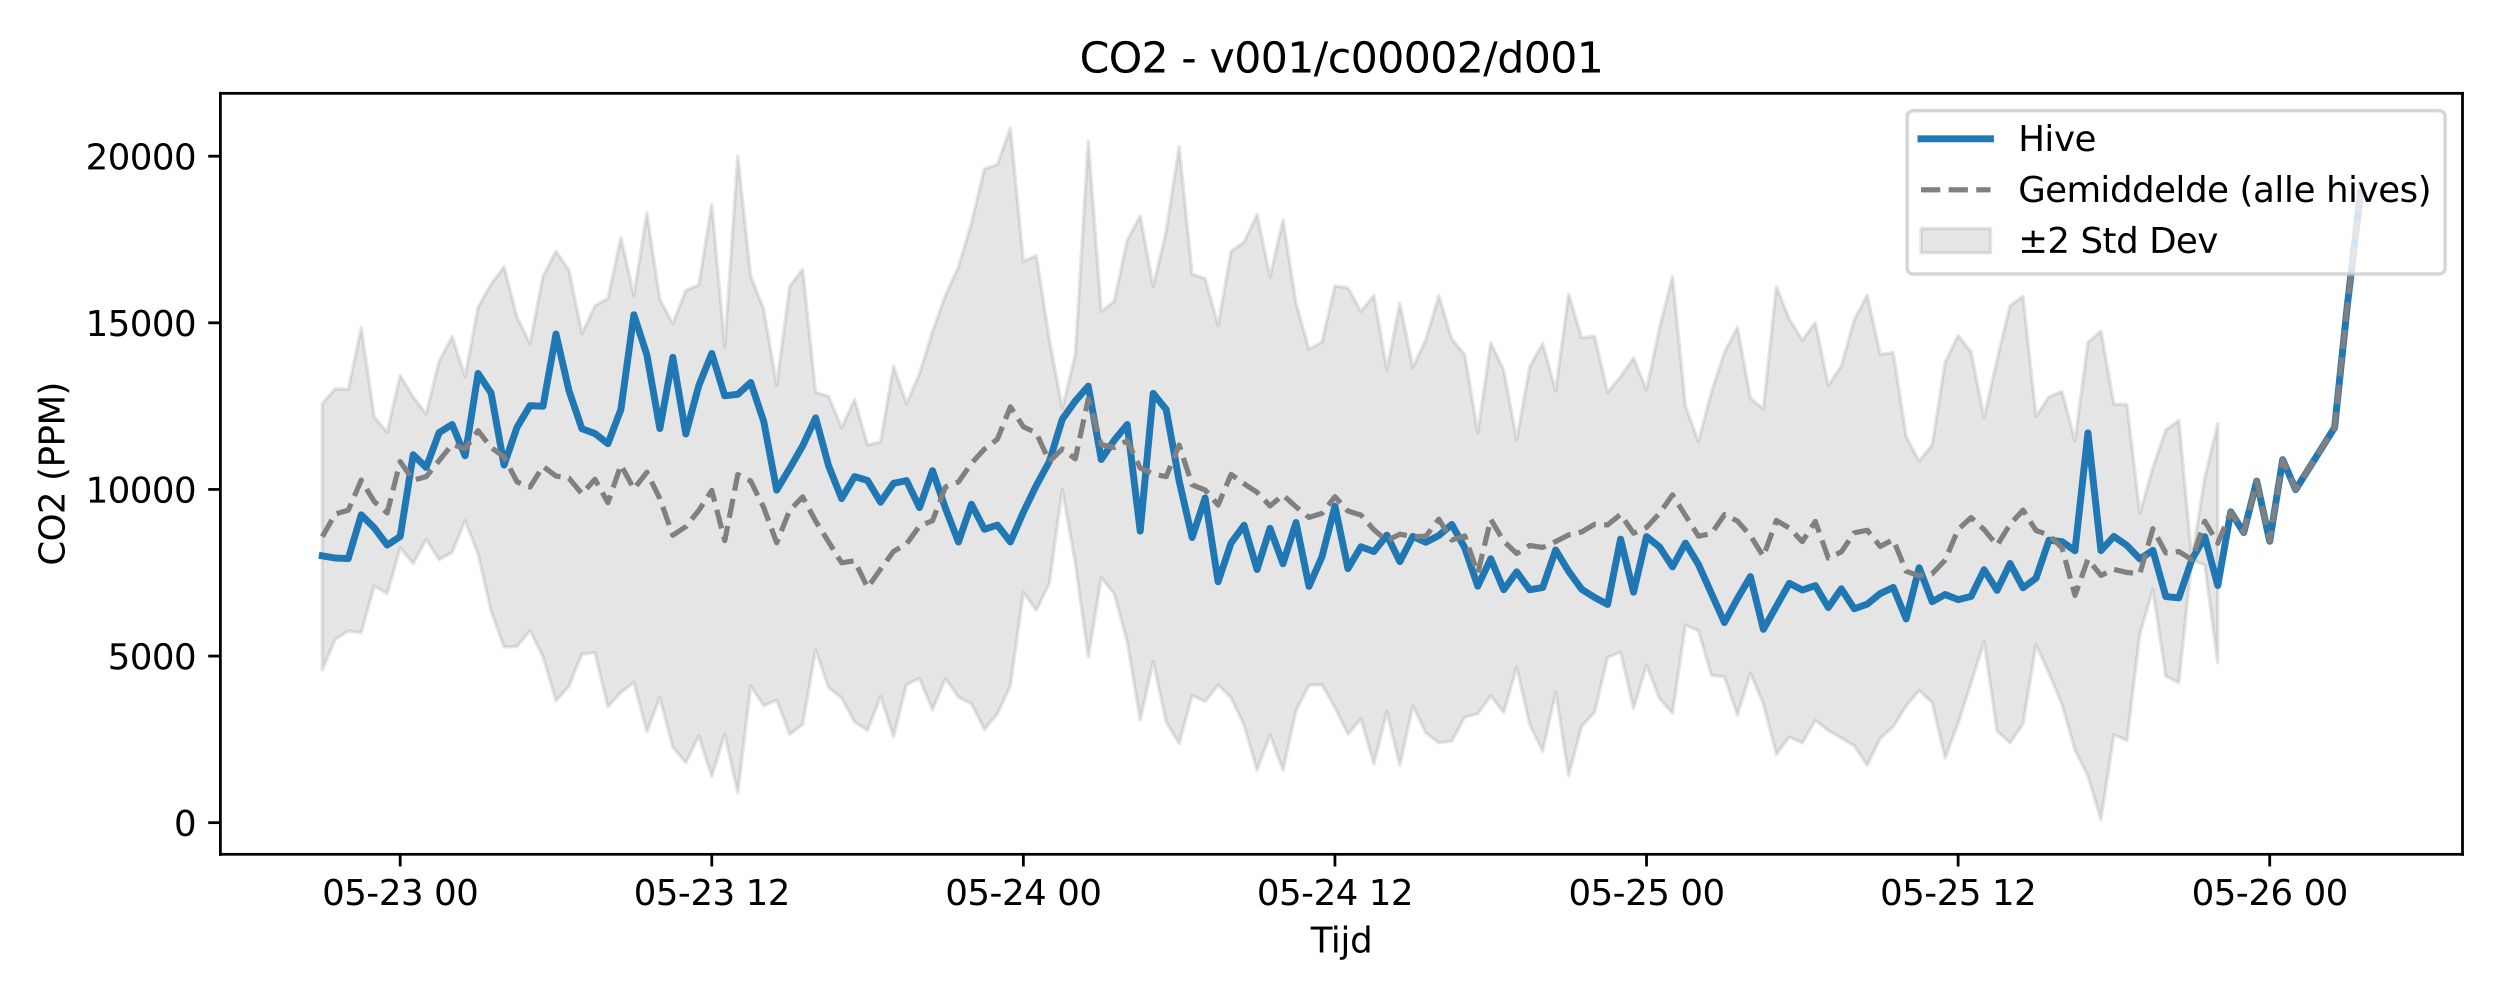 <?xml version="1.0" encoding="utf-8" standalone="no"?>
<!DOCTYPE svg PUBLIC "-//W3C//DTD SVG 1.1//EN"
  "http://www.w3.org/Graphics/SVG/1.1/DTD/svg11.dtd">
<svg xmlns:xlink="http://www.w3.org/1999/xlink" width="720pt" height="288pt" viewBox="0 0 720 288" xmlns="http://www.w3.org/2000/svg" version="1.1">
 <defs>
  <style type="text/css">*{stroke-linejoin: round; stroke-linecap: butt}</style>
 </defs>
 <g id="figure_1">
  <g id="patch_1">
   <path d="M 0 288 
L 720 288 
L 720 0 
L 0 0 
z
" style="fill: #ffffff"/>
  </g>
  <g id="axes_1">
   <g id="patch_2">
    <path d="M 63.47 246.04 
L 709.2 246.04 
L 709.2 26.88 
L 63.47 26.88 
z
" style="fill: #ffffff"/>
   </g>
   <g id="FillBetweenPolyCollection_1">
    <defs>
     <path id="ma35a857578" d="M 92.821 -171.786 
L 92.821 -95.087 
L 96.56 -103.938 
L 100.299 -106.259 
L 104.038 -105.819 
L 107.777 -119.197 
L 111.516 -117.043 
L 115.256 -130.26 
L 118.995 -125.713 
L 122.734 -132.64 
L 126.473 -126.837 
L 130.212 -128.931 
L 133.951 -138.089 
L 137.69 -128.397 
L 141.429 -112.069 
L 145.168 -101.693 
L 148.907 -101.79 
L 152.646 -106.404 
L 156.385 -98.877 
L 160.124 -86.169 
L 163.863 -90.416 
L 167.602 -99.601 
L 171.341 -100.021 
L 175.08 -84.425 
L 178.819 -88.603 
L 182.558 -91.478 
L 186.297 -77.292 
L 190.036 -87.034 
L 193.775 -72.841 
L 197.514 -68.35 
L 201.253 -76.042 
L 204.992 -64.373 
L 208.731 -76.501 
L 212.47 -59.657 
L 216.209 -90.473 
L 219.948 -84.742 
L 223.687 -86.346 
L 227.426 -76.532 
L 231.165 -79.321 
L 234.904 -100.849 
L 238.643 -89.935 
L 242.382 -87.026 
L 246.121 -80.072 
L 249.861 -77.696 
L 253.6 -87.429 
L 257.339 -75.848 
L 261.078 -90.877 
L 264.817 -92.589 
L 268.556 -83.638 
L 272.295 -92.547 
L 276.034 -87.24 
L 279.773 -85.336 
L 283.512 -77.918 
L 287.251 -82.412 
L 290.99 -90.482 
L 294.729 -117.431 
L 298.468 -112.25 
L 302.207 -120.02 
L 305.946 -147.024 
L 309.685 -125.821 
L 313.424 -98.795 
L 317.163 -121.598 
L 320.902 -117.037 
L 324.641 -103.209 
L 328.38 -80.672 
L 332.119 -97.445 
L 335.858 -80.086 
L 339.597 -73.873 
L 343.336 -87.696 
L 347.075 -85.981 
L 350.814 -90.757 
L 354.553 -87.072 
L 358.292 -79.118 
L 362.031 -66.188 
L 365.77 -76.339 
L 369.509 -66.159 
L 373.248 -83.351 
L 376.987 -90.594 
L 380.726 -90.806 
L 384.465 -84.259 
L 388.205 -76.525 
L 391.944 -81.026 
L 395.683 -67.964 
L 399.422 -83.109 
L 403.161 -67.62 
L 406.9 -84.766 
L 410.639 -76.906 
L 414.378 -74.081 
L 418.117 -74.567 
L 421.856 -81.436 
L 425.595 -82.438 
L 429.334 -87.59 
L 433.073 -82.84 
L 436.812 -95.821 
L 440.551 -79.373 
L 444.29 -71.632 
L 448.029 -88.594 
L 451.768 -64.614 
L 455.507 -78.826 
L 459.246 -82.901 
L 462.985 -98.661 
L 466.724 -100.218 
L 470.463 -83.985 
L 474.202 -96.435 
L 477.941 -86.782 
L 481.68 -82.611 
L 485.419 -108.056 
L 489.158 -106.29 
L 492.897 -93.534 
L 496.636 -93.077 
L 500.375 -82.117 
L 504.114 -94.152 
L 507.853 -85.252 
L 511.592 -70.772 
L 515.331 -75.77 
L 519.07 -74.005 
L 522.809 -80.584 
L 526.549 -77.593 
L 530.288 -75.478 
L 534.027 -73.182 
L 537.766 -67.614 
L 541.505 -75.339 
L 545.244 -78.713 
L 548.983 -84.722 
L 552.722 -89.133 
L 556.461 -85.651 
L 560.2 -69.713 
L 563.939 -79.729 
L 567.678 -91.239 
L 571.417 -103.239 
L 575.156 -77.458 
L 578.895 -74.034 
L 582.634 -79.531 
L 586.373 -102.323 
L 590.112 -94.085 
L 593.851 -85.161 
L 597.59 -72.027 
L 601.329 -64.51 
L 605.068 -51.922 
L 608.807 -76.417 
L 612.546 -74.733 
L 616.285 -105.483 
L 620.024 -118.121 
L 623.763 -93.241 
L 627.502 -91.422 
L 631.241 -126.729 
L 634.98 -125.275 
L 638.719 -97.124 
L 638.719 -165.992 
L 638.719 -165.992 
L 634.98 -150.439 
L 631.241 -126.947 
L 627.502 -166.896 
L 623.763 -164.226 
L 620.024 -153.355 
L 616.285 -140.11 
L 612.546 -171.518 
L 608.807 -171.62 
L 605.068 -192.622 
L 601.329 -189.4 
L 597.59 -161.06 
L 593.851 -175.26 
L 590.112 -173.754 
L 586.373 -168.086 
L 582.634 -202.642 
L 578.895 -200.001 
L 575.156 -184.437 
L 571.417 -167.715 
L 567.678 -186.642 
L 563.939 -191.296 
L 560.2 -183.701 
L 556.461 -159.849 
L 552.722 -155.225 
L 548.983 -162.24 
L 545.244 -186.461 
L 541.505 -185.912 
L 537.766 -202.949 
L 534.027 -195.923 
L 530.288 -182.619 
L 526.549 -176.964 
L 522.809 -195.097 
L 519.07 -190.007 
L 515.331 -196.066 
L 511.592 -205.449 
L 507.853 -170.229 
L 504.114 -173.326 
L 500.375 -193.778 
L 496.636 -186.462 
L 492.897 -175.15 
L 489.158 -160.853 
L 485.419 -170.952 
L 481.68 -208.352 
L 477.941 -193.526 
L 474.202 -175.803 
L 470.463 -184.883 
L 466.724 -179.51 
L 462.985 -175.006 
L 459.246 -191.148 
L 455.507 -190.761 
L 451.768 -203.283 
L 448.029 -175.446 
L 444.29 -189.049 
L 440.551 -182.414 
L 436.812 -161.366 
L 433.073 -181.404 
L 429.334 -189.279 
L 425.595 -163.396 
L 421.856 -185.848 
L 418.117 -190.381 
L 414.378 -202.838 
L 410.639 -190.242 
L 406.9 -182.123 
L 403.161 -200.7 
L 399.422 -181.401 
L 395.683 -202.89 
L 391.944 -198.323 
L 388.205 -205.109 
L 384.465 -205.641 
L 380.726 -189.485 
L 376.987 -187.39 
L 373.248 -200.753 
L 369.509 -224.683 
L 365.77 -208.248 
L 362.031 -226.24 
L 358.292 -218.23 
L 354.553 -215.66 
L 350.814 -194.335 
L 347.075 -207.772 
L 343.336 -209.036 
L 339.597 -245.778 
L 335.858 -221.371 
L 332.119 -205.503 
L 328.38 -225.753 
L 324.641 -218.851 
L 320.902 -201.218 
L 317.163 -198.311 
L 313.424 -247.429 
L 309.685 -185.879 
L 305.946 -170.373 
L 302.207 -190.18 
L 298.468 -214.366 
L 294.729 -212.741 
L 290.99 -251.158 
L 287.251 -240.605 
L 283.512 -239.387 
L 279.773 -223.767 
L 276.034 -211.12 
L 272.295 -202.992 
L 268.556 -192.398 
L 264.817 -180.41 
L 261.078 -171.786 
L 257.339 -182.557 
L 253.6 -160.742 
L 249.861 -159.839 
L 246.121 -172.931 
L 242.382 -164.815 
L 238.643 -173.835 
L 234.904 -175.037 
L 231.165 -210.468 
L 227.426 -205.534 
L 223.687 -177.049 
L 219.948 -198.919 
L 216.209 -208.406 
L 212.47 -242.985 
L 208.731 -188.082 
L 204.992 -229.139 
L 201.253 -205.933 
L 197.514 -204.336 
L 193.775 -194.834 
L 190.036 -201.726 
L 186.297 -226.701 
L 182.558 -202.883 
L 178.819 -219.581 
L 175.08 -202.042 
L 171.341 -199.921 
L 167.602 -191.937 
L 163.863 -210.152 
L 160.124 -215.646 
L 156.385 -208.51 
L 152.646 -189.04 
L 148.907 -196.628 
L 145.168 -211.141 
L 141.429 -206.159 
L 137.69 -199.535 
L 133.951 -179.556 
L 130.212 -191.032 
L 126.473 -184.009 
L 122.734 -168.8 
L 118.995 -173.645 
L 115.256 -179.886 
L 111.516 -163.53 
L 107.777 -167.922 
L 104.038 -193.618 
L 100.299 -175.843 
L 96.56 -176.03 
L 92.821 -171.786 
z
" style="stroke: #808080; stroke-opacity: 0.2"/>
    </defs>
    <g clip-path="url(#p12577c2fd9)">
     <use xlink:href="#ma35a857578" x="0" y="288" style="fill: #808080; fill-opacity: 0.2; stroke: #808080; stroke-opacity: 0.2"/>
    </g>
   </g>
   <g id="matplotlib.axis_1">
    <g id="xtick_1">
     <g id="line2d_1">
      <defs>
       <path id="m01e92ee182" d="M 0 0 
L 0 3.5 
" style="stroke: #000000; stroke-width: 0.8"/>
      </defs>
      <g>
       <use xlink:href="#m01e92ee182" x="115.256" y="246.04" style="stroke: #000000; stroke-width: 0.8"/>
      </g>
     </g>
     <g id="text_1">
      <!-- 05-23 00 -->
      <g transform="translate(92.775 260.638) scale(0.1 -0.1)">
       <defs>
        <path id="DejaVuSans-30" d="M 2034 4250 
Q 1547 4250 1301 3770 
Q 1056 3291 1056 2328 
Q 1056 1369 1301 889 
Q 1547 409 2034 409 
Q 2525 409 2770 889 
Q 3016 1369 3016 2328 
Q 3016 3291 2770 3770 
Q 2525 4250 2034 4250 
z
M 2034 4750 
Q 2819 4750 3233 4129 
Q 3647 3509 3647 2328 
Q 3647 1150 3233 529 
Q 2819 -91 2034 -91 
Q 1250 -91 836 529 
Q 422 1150 422 2328 
Q 422 3509 836 4129 
Q 1250 4750 2034 4750 
z
" transform="scale(0.016)"/>
        <path id="DejaVuSans-35" d="M 691 4666 
L 3169 4666 
L 3169 4134 
L 1269 4134 
L 1269 2991 
Q 1406 3038 1543 3061 
Q 1681 3084 1819 3084 
Q 2600 3084 3056 2656 
Q 3513 2228 3513 1497 
Q 3513 744 3044 326 
Q 2575 -91 1722 -91 
Q 1428 -91 1123 -41 
Q 819 9 494 109 
L 494 744 
Q 775 591 1075 516 
Q 1375 441 1709 441 
Q 2250 441 2565 725 
Q 2881 1009 2881 1497 
Q 2881 1984 2565 2268 
Q 2250 2553 1709 2553 
Q 1456 2553 1204 2497 
Q 953 2441 691 2322 
L 691 4666 
z
" transform="scale(0.016)"/>
        <path id="DejaVuSans-2d" d="M 313 2009 
L 1997 2009 
L 1997 1497 
L 313 1497 
L 313 2009 
z
" transform="scale(0.016)"/>
        <path id="DejaVuSans-32" d="M 1228 531 
L 3431 531 
L 3431 0 
L 469 0 
L 469 531 
Q 828 903 1448 1529 
Q 2069 2156 2228 2338 
Q 2531 2678 2651 2914 
Q 2772 3150 2772 3378 
Q 2772 3750 2511 3984 
Q 2250 4219 1831 4219 
Q 1534 4219 1204 4116 
Q 875 4013 500 3803 
L 500 4441 
Q 881 4594 1212 4672 
Q 1544 4750 1819 4750 
Q 2544 4750 2975 4387 
Q 3406 4025 3406 3419 
Q 3406 3131 3298 2873 
Q 3191 2616 2906 2266 
Q 2828 2175 2409 1742 
Q 1991 1309 1228 531 
z
" transform="scale(0.016)"/>
        <path id="DejaVuSans-33" d="M 2597 2516 
Q 3050 2419 3304 2112 
Q 3559 1806 3559 1356 
Q 3559 666 3084 287 
Q 2609 -91 1734 -91 
Q 1441 -91 1130 -33 
Q 819 25 488 141 
L 488 750 
Q 750 597 1062 519 
Q 1375 441 1716 441 
Q 2309 441 2620 675 
Q 2931 909 2931 1356 
Q 2931 1769 2642 2001 
Q 2353 2234 1838 2234 
L 1294 2234 
L 1294 2753 
L 1863 2753 
Q 2328 2753 2575 2939 
Q 2822 3125 2822 3475 
Q 2822 3834 2567 4026 
Q 2313 4219 1838 4219 
Q 1578 4219 1281 4162 
Q 984 4106 628 3988 
L 628 4550 
Q 988 4650 1302 4700 
Q 1616 4750 1894 4750 
Q 2613 4750 3031 4423 
Q 3450 4097 3450 3541 
Q 3450 3153 3228 2886 
Q 3006 2619 2597 2516 
z
" transform="scale(0.016)"/>
        <path id="DejaVuSans-20" transform="scale(0.016)"/>
       </defs>
       <use xlink:href="#DejaVuSans-30"/>
       <use xlink:href="#DejaVuSans-35" transform="translate(63.623 0)"/>
       <use xlink:href="#DejaVuSans-2d" transform="translate(127.246 0)"/>
       <use xlink:href="#DejaVuSans-32" transform="translate(163.33 0)"/>
       <use xlink:href="#DejaVuSans-33" transform="translate(226.953 0)"/>
       <use xlink:href="#DejaVuSans-20" transform="translate(290.576 0)"/>
       <use xlink:href="#DejaVuSans-30" transform="translate(322.363 0)"/>
       <use xlink:href="#DejaVuSans-30" transform="translate(385.986 0)"/>
      </g>
     </g>
    </g>
    <g id="xtick_2">
     <g id="line2d_2">
      <g>
       <use xlink:href="#m01e92ee182" x="204.992" y="246.04" style="stroke: #000000; stroke-width: 0.8"/>
      </g>
     </g>
     <g id="text_2">
      <!-- 05-23 12 -->
      <g transform="translate(182.512 260.638) scale(0.1 -0.1)">
       <defs>
        <path id="DejaVuSans-31" d="M 794 531 
L 1825 531 
L 1825 4091 
L 703 3866 
L 703 4441 
L 1819 4666 
L 2450 4666 
L 2450 531 
L 3481 531 
L 3481 0 
L 794 0 
L 794 531 
z
" transform="scale(0.016)"/>
       </defs>
       <use xlink:href="#DejaVuSans-30"/>
       <use xlink:href="#DejaVuSans-35" transform="translate(63.623 0)"/>
       <use xlink:href="#DejaVuSans-2d" transform="translate(127.246 0)"/>
       <use xlink:href="#DejaVuSans-32" transform="translate(163.33 0)"/>
       <use xlink:href="#DejaVuSans-33" transform="translate(226.953 0)"/>
       <use xlink:href="#DejaVuSans-20" transform="translate(290.576 0)"/>
       <use xlink:href="#DejaVuSans-31" transform="translate(322.363 0)"/>
       <use xlink:href="#DejaVuSans-32" transform="translate(385.986 0)"/>
      </g>
     </g>
    </g>
    <g id="xtick_3">
     <g id="line2d_3">
      <g>
       <use xlink:href="#m01e92ee182" x="294.729" y="246.04" style="stroke: #000000; stroke-width: 0.8"/>
      </g>
     </g>
     <g id="text_3">
      <!-- 05-24 00 -->
      <g transform="translate(272.248 260.638) scale(0.1 -0.1)">
       <defs>
        <path id="DejaVuSans-34" d="M 2419 4116 
L 825 1625 
L 2419 1625 
L 2419 4116 
z
M 2253 4666 
L 3047 4666 
L 3047 1625 
L 3713 1625 
L 3713 1100 
L 3047 1100 
L 3047 0 
L 2419 0 
L 2419 1100 
L 313 1100 
L 313 1709 
L 2253 4666 
z
" transform="scale(0.016)"/>
       </defs>
       <use xlink:href="#DejaVuSans-30"/>
       <use xlink:href="#DejaVuSans-35" transform="translate(63.623 0)"/>
       <use xlink:href="#DejaVuSans-2d" transform="translate(127.246 0)"/>
       <use xlink:href="#DejaVuSans-32" transform="translate(163.33 0)"/>
       <use xlink:href="#DejaVuSans-34" transform="translate(226.953 0)"/>
       <use xlink:href="#DejaVuSans-20" transform="translate(290.576 0)"/>
       <use xlink:href="#DejaVuSans-30" transform="translate(322.363 0)"/>
       <use xlink:href="#DejaVuSans-30" transform="translate(385.986 0)"/>
      </g>
     </g>
    </g>
    <g id="xtick_4">
     <g id="line2d_4">
      <g>
       <use xlink:href="#m01e92ee182" x="384.465" y="246.04" style="stroke: #000000; stroke-width: 0.8"/>
      </g>
     </g>
     <g id="text_4">
      <!-- 05-24 12 -->
      <g transform="translate(361.985 260.638) scale(0.1 -0.1)">
       <use xlink:href="#DejaVuSans-30"/>
       <use xlink:href="#DejaVuSans-35" transform="translate(63.623 0)"/>
       <use xlink:href="#DejaVuSans-2d" transform="translate(127.246 0)"/>
       <use xlink:href="#DejaVuSans-32" transform="translate(163.33 0)"/>
       <use xlink:href="#DejaVuSans-34" transform="translate(226.953 0)"/>
       <use xlink:href="#DejaVuSans-20" transform="translate(290.576 0)"/>
       <use xlink:href="#DejaVuSans-31" transform="translate(322.363 0)"/>
       <use xlink:href="#DejaVuSans-32" transform="translate(385.986 0)"/>
      </g>
     </g>
    </g>
    <g id="xtick_5">
     <g id="line2d_5">
      <g>
       <use xlink:href="#m01e92ee182" x="474.202" y="246.04" style="stroke: #000000; stroke-width: 0.8"/>
      </g>
     </g>
     <g id="text_5">
      <!-- 05-25 00 -->
      <g transform="translate(451.722 260.638) scale(0.1 -0.1)">
       <use xlink:href="#DejaVuSans-30"/>
       <use xlink:href="#DejaVuSans-35" transform="translate(63.623 0)"/>
       <use xlink:href="#DejaVuSans-2d" transform="translate(127.246 0)"/>
       <use xlink:href="#DejaVuSans-32" transform="translate(163.33 0)"/>
       <use xlink:href="#DejaVuSans-35" transform="translate(226.953 0)"/>
       <use xlink:href="#DejaVuSans-20" transform="translate(290.576 0)"/>
       <use xlink:href="#DejaVuSans-30" transform="translate(322.363 0)"/>
       <use xlink:href="#DejaVuSans-30" transform="translate(385.986 0)"/>
      </g>
     </g>
    </g>
    <g id="xtick_6">
     <g id="line2d_6">
      <g>
       <use xlink:href="#m01e92ee182" x="563.939" y="246.04" style="stroke: #000000; stroke-width: 0.8"/>
      </g>
     </g>
     <g id="text_6">
      <!-- 05-25 12 -->
      <g transform="translate(541.458 260.638) scale(0.1 -0.1)">
       <use xlink:href="#DejaVuSans-30"/>
       <use xlink:href="#DejaVuSans-35" transform="translate(63.623 0)"/>
       <use xlink:href="#DejaVuSans-2d" transform="translate(127.246 0)"/>
       <use xlink:href="#DejaVuSans-32" transform="translate(163.33 0)"/>
       <use xlink:href="#DejaVuSans-35" transform="translate(226.953 0)"/>
       <use xlink:href="#DejaVuSans-20" transform="translate(290.576 0)"/>
       <use xlink:href="#DejaVuSans-31" transform="translate(322.363 0)"/>
       <use xlink:href="#DejaVuSans-32" transform="translate(385.986 0)"/>
      </g>
     </g>
    </g>
    <g id="xtick_7">
     <g id="line2d_7">
      <g>
       <use xlink:href="#m01e92ee182" x="653.675" y="246.04" style="stroke: #000000; stroke-width: 0.8"/>
      </g>
     </g>
     <g id="text_7">
      <!-- 05-26 00 -->
      <g transform="translate(631.195 260.638) scale(0.1 -0.1)">
       <defs>
        <path id="DejaVuSans-36" d="M 2113 2584 
Q 1688 2584 1439 2293 
Q 1191 2003 1191 1497 
Q 1191 994 1439 701 
Q 1688 409 2113 409 
Q 2538 409 2786 701 
Q 3034 994 3034 1497 
Q 3034 2003 2786 2293 
Q 2538 2584 2113 2584 
z
M 3366 4563 
L 3366 3988 
Q 3128 4100 2886 4159 
Q 2644 4219 2406 4219 
Q 1781 4219 1451 3797 
Q 1122 3375 1075 2522 
Q 1259 2794 1537 2939 
Q 1816 3084 2150 3084 
Q 2853 3084 3261 2657 
Q 3669 2231 3669 1497 
Q 3669 778 3244 343 
Q 2819 -91 2113 -91 
Q 1303 -91 875 529 
Q 447 1150 447 2328 
Q 447 3434 972 4092 
Q 1497 4750 2381 4750 
Q 2619 4750 2861 4703 
Q 3103 4656 3366 4563 
z
" transform="scale(0.016)"/>
       </defs>
       <use xlink:href="#DejaVuSans-30"/>
       <use xlink:href="#DejaVuSans-35" transform="translate(63.623 0)"/>
       <use xlink:href="#DejaVuSans-2d" transform="translate(127.246 0)"/>
       <use xlink:href="#DejaVuSans-32" transform="translate(163.33 0)"/>
       <use xlink:href="#DejaVuSans-36" transform="translate(226.953 0)"/>
       <use xlink:href="#DejaVuSans-20" transform="translate(290.576 0)"/>
       <use xlink:href="#DejaVuSans-30" transform="translate(322.363 0)"/>
       <use xlink:href="#DejaVuSans-30" transform="translate(385.986 0)"/>
      </g>
     </g>
    </g>
    <g id="text_8">
     <!-- Tijd -->
     <g transform="translate(377.485 274.317) scale(0.1 -0.1)">
      <defs>
       <path id="DejaVuSans-54" d="M -19 4666 
L 3928 4666 
L 3928 4134 
L 2272 4134 
L 2272 0 
L 1638 0 
L 1638 4134 
L -19 4134 
L -19 4666 
z
" transform="scale(0.016)"/>
       <path id="DejaVuSans-69" d="M 603 3500 
L 1178 3500 
L 1178 0 
L 603 0 
L 603 3500 
z
M 603 4863 
L 1178 4863 
L 1178 4134 
L 603 4134 
L 603 4863 
z
" transform="scale(0.016)"/>
       <path id="DejaVuSans-6a" d="M 603 3500 
L 1178 3500 
L 1178 -63 
Q 1178 -731 923 -1031 
Q 669 -1331 103 -1331 
L -116 -1331 
L -116 -844 
L 38 -844 
Q 366 -844 484 -692 
Q 603 -541 603 -63 
L 603 3500 
z
M 603 4863 
L 1178 4863 
L 1178 4134 
L 603 4134 
L 603 4863 
z
" transform="scale(0.016)"/>
       <path id="DejaVuSans-64" d="M 2906 2969 
L 2906 4863 
L 3481 4863 
L 3481 0 
L 2906 0 
L 2906 525 
Q 2725 213 2448 61 
Q 2172 -91 1784 -91 
Q 1150 -91 751 415 
Q 353 922 353 1747 
Q 353 2572 751 3078 
Q 1150 3584 1784 3584 
Q 2172 3584 2448 3432 
Q 2725 3281 2906 2969 
z
M 947 1747 
Q 947 1113 1208 752 
Q 1469 391 1925 391 
Q 2381 391 2643 752 
Q 2906 1113 2906 1747 
Q 2906 2381 2643 2742 
Q 2381 3103 1925 3103 
Q 1469 3103 1208 2742 
Q 947 2381 947 1747 
z
" transform="scale(0.016)"/>
      </defs>
      <use xlink:href="#DejaVuSans-54"/>
      <use xlink:href="#DejaVuSans-69" transform="translate(57.959 0)"/>
      <use xlink:href="#DejaVuSans-6a" transform="translate(85.742 0)"/>
      <use xlink:href="#DejaVuSans-64" transform="translate(113.525 0)"/>
     </g>
    </g>
   </g>
   <g id="matplotlib.axis_2">
    <g id="ytick_1">
     <g id="line2d_8">
      <defs>
       <path id="m8d63e78c5d" d="M 0 0 
L -3.5 0 
" style="stroke: #000000; stroke-width: 0.8"/>
      </defs>
      <g>
       <use xlink:href="#m8d63e78c5d" x="63.47" y="236.93" style="stroke: #000000; stroke-width: 0.8"/>
      </g>
     </g>
     <g id="text_9">
      <!-- 0 -->
      <g transform="translate(50.108 240.729) scale(0.1 -0.1)">
       <use xlink:href="#DejaVuSans-30"/>
      </g>
     </g>
    </g>
    <g id="ytick_2">
     <g id="line2d_9">
      <g>
       <use xlink:href="#m8d63e78c5d" x="63.47" y="188.943" style="stroke: #000000; stroke-width: 0.8"/>
      </g>
     </g>
     <g id="text_10">
      <!-- 5000 -->
      <g transform="translate(31.02 192.742) scale(0.1 -0.1)">
       <use xlink:href="#DejaVuSans-35"/>
       <use xlink:href="#DejaVuSans-30" transform="translate(63.623 0)"/>
       <use xlink:href="#DejaVuSans-30" transform="translate(127.246 0)"/>
       <use xlink:href="#DejaVuSans-30" transform="translate(190.869 0)"/>
      </g>
     </g>
    </g>
    <g id="ytick_3">
     <g id="line2d_10">
      <g>
       <use xlink:href="#m8d63e78c5d" x="63.47" y="140.956" style="stroke: #000000; stroke-width: 0.8"/>
      </g>
     </g>
     <g id="text_11">
      <!-- 10000 -->
      <g transform="translate(24.657 144.756) scale(0.1 -0.1)">
       <use xlink:href="#DejaVuSans-31"/>
       <use xlink:href="#DejaVuSans-30" transform="translate(63.623 0)"/>
       <use xlink:href="#DejaVuSans-30" transform="translate(127.246 0)"/>
       <use xlink:href="#DejaVuSans-30" transform="translate(190.869 0)"/>
       <use xlink:href="#DejaVuSans-30" transform="translate(254.492 0)"/>
      </g>
     </g>
    </g>
    <g id="ytick_4">
     <g id="line2d_11">
      <g>
       <use xlink:href="#m8d63e78c5d" x="63.47" y="92.969" style="stroke: #000000; stroke-width: 0.8"/>
      </g>
     </g>
     <g id="text_12">
      <!-- 15000 -->
      <g transform="translate(24.657 96.769) scale(0.1 -0.1)">
       <use xlink:href="#DejaVuSans-31"/>
       <use xlink:href="#DejaVuSans-35" transform="translate(63.623 0)"/>
       <use xlink:href="#DejaVuSans-30" transform="translate(127.246 0)"/>
       <use xlink:href="#DejaVuSans-30" transform="translate(190.869 0)"/>
       <use xlink:href="#DejaVuSans-30" transform="translate(254.492 0)"/>
      </g>
     </g>
    </g>
    <g id="ytick_5">
     <g id="line2d_12">
      <g>
       <use xlink:href="#m8d63e78c5d" x="63.47" y="44.982" style="stroke: #000000; stroke-width: 0.8"/>
      </g>
     </g>
     <g id="text_13">
      <!-- 20000 -->
      <g transform="translate(24.657 48.782) scale(0.1 -0.1)">
       <use xlink:href="#DejaVuSans-32"/>
       <use xlink:href="#DejaVuSans-30" transform="translate(63.623 0)"/>
       <use xlink:href="#DejaVuSans-30" transform="translate(127.246 0)"/>
       <use xlink:href="#DejaVuSans-30" transform="translate(190.869 0)"/>
       <use xlink:href="#DejaVuSans-30" transform="translate(254.492 0)"/>
      </g>
     </g>
    </g>
    <g id="text_14">
     <!-- CO2 (PPM) -->
     <g transform="translate(18.578 162.903) rotate(-90) scale(0.1 -0.1)">
      <defs>
       <path id="DejaVuSans-43" d="M 4122 4306 
L 4122 3641 
Q 3803 3938 3442 4084 
Q 3081 4231 2675 4231 
Q 1875 4231 1450 3742 
Q 1025 3253 1025 2328 
Q 1025 1406 1450 917 
Q 1875 428 2675 428 
Q 3081 428 3442 575 
Q 3803 722 4122 1019 
L 4122 359 
Q 3791 134 3420 21 
Q 3050 -91 2638 -91 
Q 1578 -91 968 557 
Q 359 1206 359 2328 
Q 359 3453 968 4101 
Q 1578 4750 2638 4750 
Q 3056 4750 3426 4639 
Q 3797 4528 4122 4306 
z
" transform="scale(0.016)"/>
       <path id="DejaVuSans-4f" d="M 2522 4238 
Q 1834 4238 1429 3725 
Q 1025 3213 1025 2328 
Q 1025 1447 1429 934 
Q 1834 422 2522 422 
Q 3209 422 3611 934 
Q 4013 1447 4013 2328 
Q 4013 3213 3611 3725 
Q 3209 4238 2522 4238 
z
M 2522 4750 
Q 3503 4750 4090 4092 
Q 4678 3434 4678 2328 
Q 4678 1225 4090 567 
Q 3503 -91 2522 -91 
Q 1538 -91 948 565 
Q 359 1222 359 2328 
Q 359 3434 948 4092 
Q 1538 4750 2522 4750 
z
" transform="scale(0.016)"/>
       <path id="DejaVuSans-28" d="M 1984 4856 
Q 1566 4138 1362 3434 
Q 1159 2731 1159 2009 
Q 1159 1288 1364 580 
Q 1569 -128 1984 -844 
L 1484 -844 
Q 1016 -109 783 600 
Q 550 1309 550 2009 
Q 550 2706 781 3412 
Q 1013 4119 1484 4856 
L 1984 4856 
z
" transform="scale(0.016)"/>
       <path id="DejaVuSans-50" d="M 1259 4147 
L 1259 2394 
L 2053 2394 
Q 2494 2394 2734 2622 
Q 2975 2850 2975 3272 
Q 2975 3691 2734 3919 
Q 2494 4147 2053 4147 
L 1259 4147 
z
M 628 4666 
L 2053 4666 
Q 2838 4666 3239 4311 
Q 3641 3956 3641 3272 
Q 3641 2581 3239 2228 
Q 2838 1875 2053 1875 
L 1259 1875 
L 1259 0 
L 628 0 
L 628 4666 
z
" transform="scale(0.016)"/>
       <path id="DejaVuSans-4d" d="M 628 4666 
L 1569 4666 
L 2759 1491 
L 3956 4666 
L 4897 4666 
L 4897 0 
L 4281 0 
L 4281 4097 
L 3078 897 
L 2444 897 
L 1241 4097 
L 1241 0 
L 628 0 
L 628 4666 
z
" transform="scale(0.016)"/>
       <path id="DejaVuSans-29" d="M 513 4856 
L 1013 4856 
Q 1481 4119 1714 3412 
Q 1947 2706 1947 2009 
Q 1947 1309 1714 600 
Q 1481 -109 1013 -844 
L 513 -844 
Q 928 -128 1133 580 
Q 1338 1288 1338 2009 
Q 1338 2731 1133 3434 
Q 928 4138 513 4856 
z
" transform="scale(0.016)"/>
      </defs>
      <use xlink:href="#DejaVuSans-43"/>
      <use xlink:href="#DejaVuSans-4f" transform="translate(69.824 0)"/>
      <use xlink:href="#DejaVuSans-32" transform="translate(148.535 0)"/>
      <use xlink:href="#DejaVuSans-20" transform="translate(212.158 0)"/>
      <use xlink:href="#DejaVuSans-28" transform="translate(243.945 0)"/>
      <use xlink:href="#DejaVuSans-50" transform="translate(282.959 0)"/>
      <use xlink:href="#DejaVuSans-50" transform="translate(343.262 0)"/>
      <use xlink:href="#DejaVuSans-4d" transform="translate(403.564 0)"/>
      <use xlink:href="#DejaVuSans-29" transform="translate(489.844 0)"/>
     </g>
    </g>
   </g>
   <g id="line2d_13">
    <path d="M 92.821 160.093 
L 96.56 160.708 
L 100.299 160.874 
L 104.038 148.279 
L 107.777 151.996 
L 111.516 156.984 
L 115.256 154.505 
L 118.995 130.965 
L 122.734 134.616 
L 126.473 124.593 
L 130.212 122.257 
L 133.951 131.25 
L 137.69 107.557 
L 141.429 113.201 
L 145.168 133.937 
L 148.907 123.028 
L 152.646 116.819 
L 156.385 117.006 
L 160.124 96.185 
L 163.863 112.519 
L 167.602 123.492 
L 171.341 124.845 
L 175.08 127.784 
L 178.819 117.916 
L 182.558 90.647 
L 186.297 102.212 
L 190.036 123.417 
L 193.775 102.903 
L 197.514 124.97 
L 201.253 111.041 
L 204.992 101.805 
L 208.731 113.988 
L 212.47 113.562 
L 216.209 110.153 
L 219.948 121.362 
L 223.687 141.151 
L 227.426 134.904 
L 231.165 128.4 
L 234.904 120.348 
L 238.643 134.168 
L 242.382 143.591 
L 246.121 137.255 
L 249.861 138.389 
L 253.6 144.629 
L 257.339 139.206 
L 261.078 138.41 
L 264.817 146.177 
L 268.556 135.563 
L 272.295 146.376 
L 276.034 156.101 
L 279.773 145.23 
L 283.512 152.428 
L 287.251 151.232 
L 290.99 156.072 
L 294.729 147.508 
L 298.468 139.795 
L 302.207 132.946 
L 305.946 120.722 
L 309.685 115.491 
L 313.424 111.219 
L 317.163 132.331 
L 320.902 126.805 
L 324.641 122.27 
L 328.38 152.953 
L 332.119 113.303 
L 335.858 117.937 
L 339.597 138.522 
L 343.336 154.801 
L 347.075 143.426 
L 350.814 167.536 
L 354.553 156.366 
L 358.292 151.278 
L 362.031 164.012 
L 365.77 152.152 
L 369.509 162.346 
L 373.248 150.491 
L 376.987 168.87 
L 380.726 160.353 
L 384.465 145.765 
L 388.205 163.744 
L 391.944 157.469 
L 395.683 158.846 
L 399.422 154.13 
L 403.161 161.739 
L 406.9 154.489 
L 410.639 156.187 
L 414.378 154.229 
L 418.117 151.04 
L 421.856 157.804 
L 425.595 168.811 
L 429.334 160.925 
L 433.073 169.841 
L 436.812 164.687 
L 440.551 169.841 
L 444.29 169.217 
L 448.029 158.401 
L 451.768 164.534 
L 455.507 169.7 
L 459.246 172.068 
L 462.985 174.077 
L 466.724 155.272 
L 470.463 170.551 
L 474.202 154.537 
L 477.941 157.515 
L 481.68 163.254 
L 485.419 156.424 
L 489.158 162.56 
L 496.636 179.288 
L 500.375 172.393 
L 504.114 166.058 
L 507.853 181.251 
L 515.331 167.999 
L 519.07 169.921 
L 522.809 168.654 
L 526.549 174.96 
L 530.288 169.576 
L 534.027 175.331 
L 537.766 173.99 
L 541.505 170.943 
L 545.244 169.177 
L 548.983 178.242 
L 552.722 163.529 
L 556.461 173.293 
L 560.2 171.214 
L 563.939 172.701 
L 567.678 171.764 
L 571.417 164.099 
L 575.156 170.027 
L 578.895 162.291 
L 582.634 169.283 
L 586.373 166.509 
L 590.112 155.568 
L 593.851 155.995 
L 597.59 158.62 
L 601.329 124.663 
L 605.068 158.572 
L 608.807 154.492 
L 612.546 157.094 
L 616.285 160.98 
L 620.024 158.491 
L 623.763 171.815 
L 627.502 172.183 
L 631.241 161.2 
L 634.98 154.591 
L 638.719 168.616 
L 642.458 147.412 
L 646.197 153.363 
L 649.936 138.57 
L 653.675 155.867 
L 657.414 132.383 
L 661.154 141.004 
L 672.371 123.121 
L 676.11 87.235 
L 679.849 55.597 
L 679.849 55.597 
" clip-path="url(#p12577c2fd9)" style="fill: none; stroke: #1f77b4; stroke-width: 2; stroke-linecap: square"/>
   </g>
   <g id="line2d_14">
    <path d="M 92.821 154.564 
L 96.56 148.016 
L 100.299 146.949 
L 104.038 138.281 
L 107.777 144.44 
L 111.516 147.714 
L 115.256 132.927 
L 118.995 138.321 
L 122.734 137.28 
L 130.212 128.018 
L 133.951 129.177 
L 137.69 124.034 
L 141.429 128.886 
L 145.168 131.583 
L 148.907 138.791 
L 152.646 140.278 
L 156.385 134.307 
L 160.124 137.093 
L 163.863 137.716 
L 167.602 142.231 
L 171.341 138.029 
L 175.08 144.766 
L 178.819 133.908 
L 182.558 140.82 
L 186.297 136.004 
L 190.036 143.62 
L 193.775 154.163 
L 197.514 151.657 
L 201.253 147.013 
L 204.992 141.244 
L 208.731 155.708 
L 212.47 136.679 
L 216.209 138.561 
L 219.948 146.17 
L 223.687 156.303 
L 227.426 146.967 
L 231.165 143.106 
L 234.904 150.057 
L 242.382 162.08 
L 246.121 161.499 
L 249.861 169.233 
L 253.6 163.915 
L 257.339 158.798 
L 261.078 156.668 
L 264.817 151.501 
L 268.556 149.982 
L 272.295 140.231 
L 276.034 138.82 
L 279.773 133.448 
L 283.512 129.347 
L 287.251 126.491 
L 290.99 117.18 
L 294.729 122.914 
L 298.468 124.692 
L 302.207 132.9 
L 305.946 129.302 
L 309.685 132.15 
L 313.424 114.888 
L 317.163 128.045 
L 320.902 128.872 
L 324.641 126.97 
L 328.38 134.787 
L 332.119 136.526 
L 335.858 137.271 
L 339.597 128.174 
L 343.336 139.634 
L 347.075 141.124 
L 350.814 145.454 
L 354.553 136.634 
L 358.292 139.326 
L 362.031 141.786 
L 365.77 145.706 
L 369.509 142.579 
L 373.248 145.948 
L 376.987 149.008 
L 380.726 147.854 
L 384.465 143.05 
L 388.205 147.183 
L 391.944 148.325 
L 395.683 152.573 
L 399.422 155.745 
L 403.161 153.84 
L 406.9 154.555 
L 410.639 154.426 
L 414.378 149.54 
L 418.117 155.526 
L 421.856 154.358 
L 425.595 165.083 
L 429.334 149.566 
L 433.073 155.878 
L 436.812 159.407 
L 440.551 157.107 
L 444.29 157.66 
L 448.029 155.98 
L 451.768 154.051 
L 455.507 153.206 
L 459.246 150.975 
L 462.985 151.166 
L 466.724 148.136 
L 470.463 153.566 
L 474.202 151.881 
L 477.941 147.846 
L 481.68 142.519 
L 489.158 154.428 
L 492.897 153.658 
L 496.636 148.23 
L 500.375 150.052 
L 504.114 154.261 
L 507.853 160.259 
L 511.592 149.889 
L 515.331 152.082 
L 519.07 155.994 
L 522.809 150.159 
L 526.549 160.721 
L 530.288 158.951 
L 534.027 153.447 
L 537.766 152.719 
L 541.505 157.374 
L 545.244 155.413 
L 548.983 164.519 
L 552.722 165.821 
L 556.461 165.25 
L 560.2 161.293 
L 563.939 152.488 
L 567.678 149.06 
L 571.417 152.523 
L 575.156 157.053 
L 578.895 150.983 
L 582.634 146.913 
L 586.373 152.796 
L 590.112 154.08 
L 593.851 157.79 
L 597.59 171.457 
L 601.329 161.045 
L 605.068 165.728 
L 608.807 163.981 
L 612.546 164.874 
L 616.285 165.204 
L 620.024 152.262 
L 623.763 159.266 
L 627.502 158.841 
L 631.241 161.162 
L 634.98 150.143 
L 638.719 156.442 
L 642.458 147.412 
L 646.197 153.363 
L 649.936 138.57 
L 653.675 155.867 
L 657.414 132.383 
L 661.154 141.004 
L 672.371 123.121 
L 676.11 87.235 
L 679.849 55.597 
L 679.849 55.597 
" clip-path="url(#p12577c2fd9)" style="fill: none; stroke-dasharray: 5.55,2.4; stroke-dashoffset: 0; stroke: #808080; stroke-width: 1.5"/>
   </g>
   <g id="patch_3">
    <path d="M 63.47 246.04 
L 63.47 26.88 
" style="fill: none; stroke: #000000; stroke-width: 0.8; stroke-linejoin: miter; stroke-linecap: square"/>
   </g>
   <g id="patch_4">
    <path d="M 709.2 246.04 
L 709.2 26.88 
" style="fill: none; stroke: #000000; stroke-width: 0.8; stroke-linejoin: miter; stroke-linecap: square"/>
   </g>
   <g id="patch_5">
    <path d="M 63.47 246.04 
L 709.2 246.04 
" style="fill: none; stroke: #000000; stroke-width: 0.8; stroke-linejoin: miter; stroke-linecap: square"/>
   </g>
   <g id="patch_6">
    <path d="M 63.47 26.88 
L 709.2 26.88 
" style="fill: none; stroke: #000000; stroke-width: 0.8; stroke-linejoin: miter; stroke-linecap: square"/>
   </g>
   <g id="text_15">
    <!-- CO2 - v001/c00002/d001 -->
    <g transform="translate(310.932 20.88) scale(0.12 -0.12)">
     <defs>
      <path id="DejaVuSans-76" d="M 191 3500 
L 800 3500 
L 1894 563 
L 2988 3500 
L 3597 3500 
L 2284 0 
L 1503 0 
L 191 3500 
z
" transform="scale(0.016)"/>
      <path id="DejaVuSans-2f" d="M 1625 4666 
L 2156 4666 
L 531 -594 
L 0 -594 
L 1625 4666 
z
" transform="scale(0.016)"/>
      <path id="DejaVuSans-63" d="M 3122 3366 
L 3122 2828 
Q 2878 2963 2633 3030 
Q 2388 3097 2138 3097 
Q 1578 3097 1268 2742 
Q 959 2388 959 1747 
Q 959 1106 1268 751 
Q 1578 397 2138 397 
Q 2388 397 2633 464 
Q 2878 531 3122 666 
L 3122 134 
Q 2881 22 2623 -34 
Q 2366 -91 2075 -91 
Q 1284 -91 818 406 
Q 353 903 353 1747 
Q 353 2603 823 3093 
Q 1294 3584 2113 3584 
Q 2378 3584 2631 3529 
Q 2884 3475 3122 3366 
z
" transform="scale(0.016)"/>
     </defs>
     <use xlink:href="#DejaVuSans-43"/>
     <use xlink:href="#DejaVuSans-4f" transform="translate(69.824 0)"/>
     <use xlink:href="#DejaVuSans-32" transform="translate(148.535 0)"/>
     <use xlink:href="#DejaVuSans-20" transform="translate(212.158 0)"/>
     <use xlink:href="#DejaVuSans-2d" transform="translate(243.945 0)"/>
     <use xlink:href="#DejaVuSans-20" transform="translate(280.029 0)"/>
     <use xlink:href="#DejaVuSans-76" transform="translate(311.816 0)"/>
     <use xlink:href="#DejaVuSans-30" transform="translate(370.996 0)"/>
     <use xlink:href="#DejaVuSans-30" transform="translate(434.619 0)"/>
     <use xlink:href="#DejaVuSans-31" transform="translate(498.242 0)"/>
     <use xlink:href="#DejaVuSans-2f" transform="translate(561.865 0)"/>
     <use xlink:href="#DejaVuSans-63" transform="translate(595.557 0)"/>
     <use xlink:href="#DejaVuSans-30" transform="translate(650.537 0)"/>
     <use xlink:href="#DejaVuSans-30" transform="translate(714.16 0)"/>
     <use xlink:href="#DejaVuSans-30" transform="translate(777.783 0)"/>
     <use xlink:href="#DejaVuSans-30" transform="translate(841.406 0)"/>
     <use xlink:href="#DejaVuSans-32" transform="translate(905.029 0)"/>
     <use xlink:href="#DejaVuSans-2f" transform="translate(968.652 0)"/>
     <use xlink:href="#DejaVuSans-64" transform="translate(1002.344 0)"/>
     <use xlink:href="#DejaVuSans-30" transform="translate(1065.82 0)"/>
     <use xlink:href="#DejaVuSans-30" transform="translate(1129.443 0)"/>
     <use xlink:href="#DejaVuSans-31" transform="translate(1193.066 0)"/>
    </g>
   </g>
   <g id="legend_1">
    <g id="patch_7">
     <path d="M 551.256 78.914 
L 702.2 78.914 
Q 704.2 78.914 704.2 76.914 
L 704.2 33.88 
Q 704.2 31.88 702.2 31.88 
L 551.256 31.88 
Q 549.256 31.88 549.256 33.88 
L 549.256 76.914 
Q 549.256 78.914 551.256 78.914 
z
" style="fill: #ffffff; opacity: 0.8; stroke: #cccccc; stroke-linejoin: miter"/>
    </g>
    <g id="line2d_15">
     <path d="M 553.256 39.978 
L 563.256 39.978 
L 573.256 39.978 
" style="fill: none; stroke: #1f77b4; stroke-width: 2; stroke-linecap: square"/>
    </g>
    <g id="text_16">
     <!-- Hive -->
     <g transform="translate(581.256 43.478) scale(0.1 -0.1)">
      <defs>
       <path id="DejaVuSans-48" d="M 628 4666 
L 1259 4666 
L 1259 2753 
L 3553 2753 
L 3553 4666 
L 4184 4666 
L 4184 0 
L 3553 0 
L 3553 2222 
L 1259 2222 
L 1259 0 
L 628 0 
L 628 4666 
z
" transform="scale(0.016)"/>
       <path id="DejaVuSans-65" d="M 3597 1894 
L 3597 1613 
L 953 1613 
Q 991 1019 1311 708 
Q 1631 397 2203 397 
Q 2534 397 2845 478 
Q 3156 559 3463 722 
L 3463 178 
Q 3153 47 2828 -22 
Q 2503 -91 2169 -91 
Q 1331 -91 842 396 
Q 353 884 353 1716 
Q 353 2575 817 3079 
Q 1281 3584 2069 3584 
Q 2775 3584 3186 3129 
Q 3597 2675 3597 1894 
z
M 3022 2063 
Q 3016 2534 2758 2815 
Q 2500 3097 2075 3097 
Q 1594 3097 1305 2825 
Q 1016 2553 972 2059 
L 3022 2063 
z
" transform="scale(0.016)"/>
      </defs>
      <use xlink:href="#DejaVuSans-48"/>
      <use xlink:href="#DejaVuSans-69" transform="translate(75.195 0)"/>
      <use xlink:href="#DejaVuSans-76" transform="translate(102.979 0)"/>
      <use xlink:href="#DejaVuSans-65" transform="translate(162.158 0)"/>
     </g>
    </g>
    <g id="line2d_16">
     <path d="M 553.256 54.657 
L 563.256 54.657 
L 573.256 54.657 
" style="fill: none; stroke-dasharray: 5.55,2.4; stroke-dashoffset: 0; stroke: #808080; stroke-width: 1.5"/>
    </g>
    <g id="text_17">
     <!-- Gemiddelde (alle hives) -->
     <g transform="translate(581.256 58.157) scale(0.1 -0.1)">
      <defs>
       <path id="DejaVuSans-47" d="M 3809 666 
L 3809 1919 
L 2778 1919 
L 2778 2438 
L 4434 2438 
L 4434 434 
Q 4069 175 3628 42 
Q 3188 -91 2688 -91 
Q 1594 -91 976 548 
Q 359 1188 359 2328 
Q 359 3472 976 4111 
Q 1594 4750 2688 4750 
Q 3144 4750 3555 4637 
Q 3966 4525 4313 4306 
L 4313 3634 
Q 3963 3931 3569 4081 
Q 3175 4231 2741 4231 
Q 1884 4231 1454 3753 
Q 1025 3275 1025 2328 
Q 1025 1384 1454 906 
Q 1884 428 2741 428 
Q 3075 428 3337 486 
Q 3600 544 3809 666 
z
" transform="scale(0.016)"/>
       <path id="DejaVuSans-6d" d="M 3328 2828 
Q 3544 3216 3844 3400 
Q 4144 3584 4550 3584 
Q 5097 3584 5394 3201 
Q 5691 2819 5691 2113 
L 5691 0 
L 5113 0 
L 5113 2094 
Q 5113 2597 4934 2840 
Q 4756 3084 4391 3084 
Q 3944 3084 3684 2787 
Q 3425 2491 3425 1978 
L 3425 0 
L 2847 0 
L 2847 2094 
Q 2847 2600 2669 2842 
Q 2491 3084 2119 3084 
Q 1678 3084 1418 2786 
Q 1159 2488 1159 1978 
L 1159 0 
L 581 0 
L 581 3500 
L 1159 3500 
L 1159 2956 
Q 1356 3278 1631 3431 
Q 1906 3584 2284 3584 
Q 2666 3584 2933 3390 
Q 3200 3197 3328 2828 
z
" transform="scale(0.016)"/>
       <path id="DejaVuSans-6c" d="M 603 4863 
L 1178 4863 
L 1178 0 
L 603 0 
L 603 4863 
z
" transform="scale(0.016)"/>
       <path id="DejaVuSans-61" d="M 2194 1759 
Q 1497 1759 1228 1600 
Q 959 1441 959 1056 
Q 959 750 1161 570 
Q 1363 391 1709 391 
Q 2188 391 2477 730 
Q 2766 1069 2766 1631 
L 2766 1759 
L 2194 1759 
z
M 3341 1997 
L 3341 0 
L 2766 0 
L 2766 531 
Q 2569 213 2275 61 
Q 1981 -91 1556 -91 
Q 1019 -91 701 211 
Q 384 513 384 1019 
Q 384 1609 779 1909 
Q 1175 2209 1959 2209 
L 2766 2209 
L 2766 2266 
Q 2766 2663 2505 2880 
Q 2244 3097 1772 3097 
Q 1472 3097 1187 3025 
Q 903 2953 641 2809 
L 641 3341 
Q 956 3463 1253 3523 
Q 1550 3584 1831 3584 
Q 2591 3584 2966 3190 
Q 3341 2797 3341 1997 
z
" transform="scale(0.016)"/>
       <path id="DejaVuSans-68" d="M 3513 2113 
L 3513 0 
L 2938 0 
L 2938 2094 
Q 2938 2591 2744 2837 
Q 2550 3084 2163 3084 
Q 1697 3084 1428 2787 
Q 1159 2491 1159 1978 
L 1159 0 
L 581 0 
L 581 4863 
L 1159 4863 
L 1159 2956 
Q 1366 3272 1645 3428 
Q 1925 3584 2291 3584 
Q 2894 3584 3203 3211 
Q 3513 2838 3513 2113 
z
" transform="scale(0.016)"/>
       <path id="DejaVuSans-73" d="M 2834 3397 
L 2834 2853 
Q 2591 2978 2328 3040 
Q 2066 3103 1784 3103 
Q 1356 3103 1142 2972 
Q 928 2841 928 2578 
Q 928 2378 1081 2264 
Q 1234 2150 1697 2047 
L 1894 2003 
Q 2506 1872 2764 1633 
Q 3022 1394 3022 966 
Q 3022 478 2636 193 
Q 2250 -91 1575 -91 
Q 1294 -91 989 -36 
Q 684 19 347 128 
L 347 722 
Q 666 556 975 473 
Q 1284 391 1588 391 
Q 1994 391 2212 530 
Q 2431 669 2431 922 
Q 2431 1156 2273 1281 
Q 2116 1406 1581 1522 
L 1381 1569 
Q 847 1681 609 1914 
Q 372 2147 372 2553 
Q 372 3047 722 3315 
Q 1072 3584 1716 3584 
Q 2034 3584 2315 3537 
Q 2597 3491 2834 3397 
z
" transform="scale(0.016)"/>
      </defs>
      <use xlink:href="#DejaVuSans-47"/>
      <use xlink:href="#DejaVuSans-65" transform="translate(77.49 0)"/>
      <use xlink:href="#DejaVuSans-6d" transform="translate(139.014 0)"/>
      <use xlink:href="#DejaVuSans-69" transform="translate(236.426 0)"/>
      <use xlink:href="#DejaVuSans-64" transform="translate(264.209 0)"/>
      <use xlink:href="#DejaVuSans-64" transform="translate(327.686 0)"/>
      <use xlink:href="#DejaVuSans-65" transform="translate(391.162 0)"/>
      <use xlink:href="#DejaVuSans-6c" transform="translate(452.686 0)"/>
      <use xlink:href="#DejaVuSans-64" transform="translate(480.469 0)"/>
      <use xlink:href="#DejaVuSans-65" transform="translate(543.945 0)"/>
      <use xlink:href="#DejaVuSans-20" transform="translate(605.469 0)"/>
      <use xlink:href="#DejaVuSans-28" transform="translate(637.256 0)"/>
      <use xlink:href="#DejaVuSans-61" transform="translate(676.27 0)"/>
      <use xlink:href="#DejaVuSans-6c" transform="translate(737.549 0)"/>
      <use xlink:href="#DejaVuSans-6c" transform="translate(765.332 0)"/>
      <use xlink:href="#DejaVuSans-65" transform="translate(793.115 0)"/>
      <use xlink:href="#DejaVuSans-20" transform="translate(854.639 0)"/>
      <use xlink:href="#DejaVuSans-68" transform="translate(886.426 0)"/>
      <use xlink:href="#DejaVuSans-69" transform="translate(949.805 0)"/>
      <use xlink:href="#DejaVuSans-76" transform="translate(977.588 0)"/>
      <use xlink:href="#DejaVuSans-65" transform="translate(1036.768 0)"/>
      <use xlink:href="#DejaVuSans-73" transform="translate(1098.291 0)"/>
      <use xlink:href="#DejaVuSans-29" transform="translate(1150.391 0)"/>
     </g>
    </g>
    <g id="patch_8">
     <path d="M 553.256 72.835 
L 573.256 72.835 
L 573.256 65.835 
L 553.256 65.835 
z
" style="fill: #808080; fill-opacity: 0.2; stroke: #808080; stroke-opacity: 0.2; stroke-linejoin: miter"/>
    </g>
    <g id="text_18">
     <!-- ±2 Std Dev -->
     <g transform="translate(581.256 72.835) scale(0.1 -0.1)">
      <defs>
       <path id="DejaVuSans-b1" d="M 2944 4013 
L 2944 2803 
L 4684 2803 
L 4684 2272 
L 2944 2272 
L 2944 1063 
L 2419 1063 
L 2419 2272 
L 678 2272 
L 678 2803 
L 2419 2803 
L 2419 4013 
L 2944 4013 
z
M 678 531 
L 4684 531 
L 4684 0 
L 678 0 
L 678 531 
z
" transform="scale(0.016)"/>
       <path id="DejaVuSans-53" d="M 3425 4513 
L 3425 3897 
Q 3066 4069 2747 4153 
Q 2428 4238 2131 4238 
Q 1616 4238 1336 4038 
Q 1056 3838 1056 3469 
Q 1056 3159 1242 3001 
Q 1428 2844 1947 2747 
L 2328 2669 
Q 3034 2534 3370 2195 
Q 3706 1856 3706 1288 
Q 3706 609 3251 259 
Q 2797 -91 1919 -91 
Q 1588 -91 1214 -16 
Q 841 59 441 206 
L 441 856 
Q 825 641 1194 531 
Q 1563 422 1919 422 
Q 2459 422 2753 634 
Q 3047 847 3047 1241 
Q 3047 1584 2836 1778 
Q 2625 1972 2144 2069 
L 1759 2144 
Q 1053 2284 737 2584 
Q 422 2884 422 3419 
Q 422 4038 858 4394 
Q 1294 4750 2059 4750 
Q 2388 4750 2728 4690 
Q 3069 4631 3425 4513 
z
" transform="scale(0.016)"/>
       <path id="DejaVuSans-74" d="M 1172 4494 
L 1172 3500 
L 2356 3500 
L 2356 3053 
L 1172 3053 
L 1172 1153 
Q 1172 725 1289 603 
Q 1406 481 1766 481 
L 2356 481 
L 2356 0 
L 1766 0 
Q 1100 0 847 248 
Q 594 497 594 1153 
L 594 3053 
L 172 3053 
L 172 3500 
L 594 3500 
L 594 4494 
L 1172 4494 
z
" transform="scale(0.016)"/>
       <path id="DejaVuSans-44" d="M 1259 4147 
L 1259 519 
L 2022 519 
Q 2988 519 3436 956 
Q 3884 1394 3884 2338 
Q 3884 3275 3436 3711 
Q 2988 4147 2022 4147 
L 1259 4147 
z
M 628 4666 
L 1925 4666 
Q 3281 4666 3915 4102 
Q 4550 3538 4550 2338 
Q 4550 1131 3912 565 
Q 3275 0 1925 0 
L 628 0 
L 628 4666 
z
" transform="scale(0.016)"/>
      </defs>
      <use xlink:href="#DejaVuSans-b1"/>
      <use xlink:href="#DejaVuSans-32" transform="translate(83.789 0)"/>
      <use xlink:href="#DejaVuSans-20" transform="translate(147.412 0)"/>
      <use xlink:href="#DejaVuSans-53" transform="translate(179.199 0)"/>
      <use xlink:href="#DejaVuSans-74" transform="translate(242.676 0)"/>
      <use xlink:href="#DejaVuSans-64" transform="translate(281.885 0)"/>
      <use xlink:href="#DejaVuSans-20" transform="translate(345.361 0)"/>
      <use xlink:href="#DejaVuSans-44" transform="translate(377.148 0)"/>
      <use xlink:href="#DejaVuSans-65" transform="translate(454.15 0)"/>
      <use xlink:href="#DejaVuSans-76" transform="translate(515.674 0)"/>
     </g>
    </g>
   </g>
  </g>
 </g>
 <defs>
  <clipPath id="p12577c2fd9">
   <rect x="63.47" y="26.88" width="645.73" height="219.16"/>
  </clipPath>
 </defs>
</svg>
